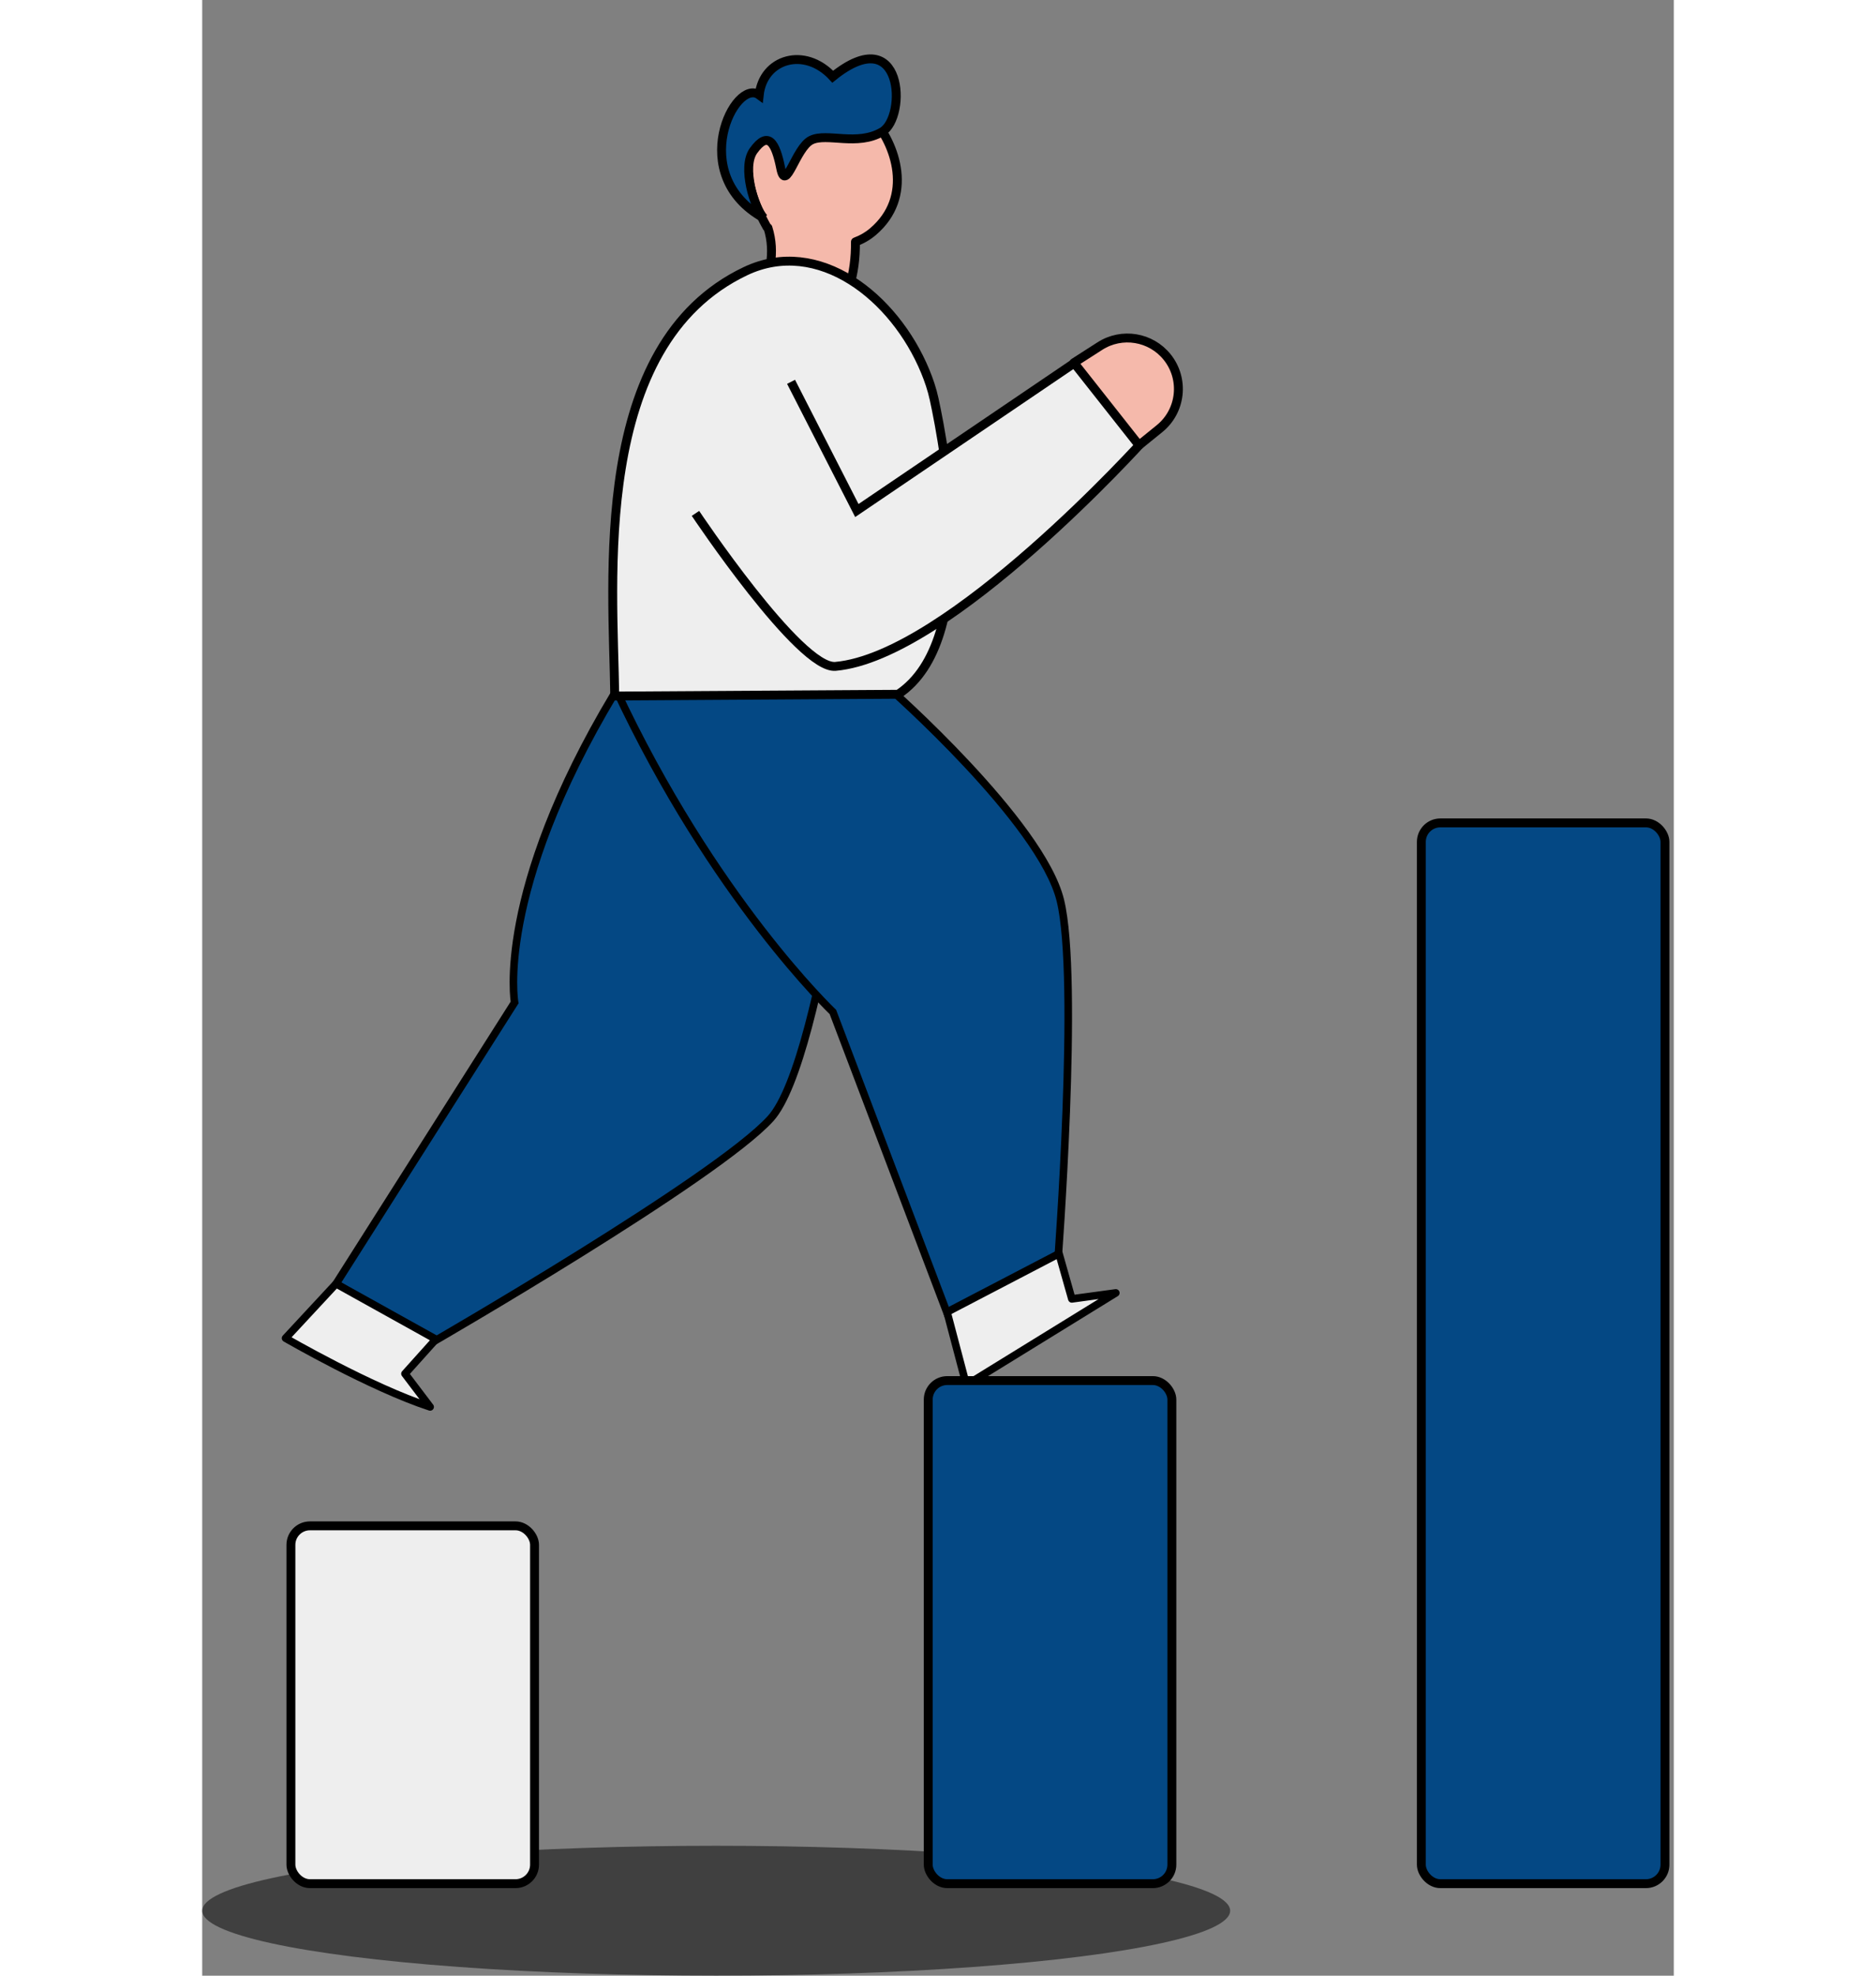 <svg width="380" height="400" viewBox="0 0 272 365" fill="none" xmlns="http://www.w3.org/2000/svg">
    <rect x="0" y="0" width="272" height="365" fill="#808080" stroke="none"/>
    <path d="M76.169 128.169L122.468 128.169C122.468 128.169 115.089 195.602 105.046 206.658C95.004 217.713 42.445 248.034 42.445 248.034L24.744 237.17L57.742 185.203C57.742 185.203 54.113 164.938 76.169 128.169Z" fill="#044884" stroke="black" stroke-width="1.399"/>
    <path d="M43.193 247.426L24.744 237.173L15.407 247.226C15.407 247.226 31.148 256.349 42.129 259.925L37.478 253.79L43.193 247.426Z" fill="#EEEEEE" stroke="black" stroke-width="1.399" stroke-linejoin="round"/>
    <path d="M76.366 127.186L126.953 127.119C126.953 127.119 155.075 151.849 158.618 166.358C162.161 180.868 158.121 233.524 158.121 233.524L137.675 242.564L116.567 186.947C116.567 186.947 94.498 166.041 76.366 127.186Z" fill="#044884"/>
    <path d="M76.366 127.186L76.365 126.487C76.126 126.487 75.904 126.609 75.776 126.811C75.648 127.012 75.631 127.265 75.732 127.482L76.366 127.186ZM126.953 127.119L127.415 126.594L127.217 126.42L126.952 126.42L126.953 127.119ZM158.121 233.524L158.403 234.164L158.786 233.995L158.818 233.578L158.121 233.524ZM137.675 242.564L137.021 242.812L137.283 243.502L137.958 243.204L137.675 242.564ZM116.567 186.947L117.221 186.698L117.164 186.549L117.048 186.439L116.567 186.947ZM76.367 127.885L126.954 127.819L126.952 126.42L76.365 126.487L76.367 127.885ZM157.838 232.885L137.392 241.924L137.958 243.204L158.403 234.164L157.838 232.885ZM138.329 242.316L117.221 186.698L115.913 187.195L137.021 242.812L138.329 242.316ZM116.567 186.947C117.048 186.439 117.048 186.439 117.048 186.439C117.048 186.439 117.047 186.439 117.047 186.438C117.047 186.438 117.046 186.437 117.045 186.436C117.042 186.434 117.039 186.43 117.034 186.426C117.024 186.416 117.008 186.401 116.988 186.382C116.947 186.342 116.885 186.283 116.804 186.203C116.641 186.043 116.397 185.802 116.081 185.481C115.448 184.84 114.521 183.877 113.351 182.6C111.011 180.047 107.698 176.234 103.819 171.209C96.061 161.16 86.04 146.263 77 126.89L75.732 127.482C84.823 146.964 94.903 161.948 102.712 172.064C106.617 177.123 109.955 180.965 112.319 183.546C113.502 184.836 114.44 185.81 115.085 186.464C115.407 186.79 115.656 187.037 115.825 187.202C115.91 187.285 115.974 187.347 116.018 187.389C116.04 187.41 116.056 187.426 116.068 187.437C116.073 187.443 116.078 187.447 116.081 187.45C116.082 187.451 116.083 187.452 116.084 187.453C116.085 187.453 116.085 187.454 116.085 187.454C116.085 187.454 116.086 187.454 116.567 186.947ZM126.953 127.119C126.492 127.645 126.492 127.645 126.492 127.645C126.492 127.645 126.492 127.645 126.493 127.646C126.493 127.646 126.495 127.647 126.496 127.649C126.499 127.652 126.504 127.656 126.511 127.662C126.524 127.673 126.544 127.691 126.57 127.714C126.623 127.761 126.702 127.831 126.804 127.922C127.01 128.106 127.312 128.377 127.698 128.728C128.471 129.43 129.58 130.449 130.922 131.718C133.607 134.257 137.222 137.791 140.946 141.775C144.672 145.762 148.497 150.189 151.608 154.514C154.729 158.855 157.086 163.032 157.938 166.524L159.297 166.193C158.379 162.43 155.891 158.075 152.743 153.698C149.585 149.306 145.716 144.83 141.968 140.82C138.219 136.809 134.582 133.254 131.883 130.702C130.534 129.426 129.418 128.4 128.639 127.693C128.249 127.339 127.944 127.065 127.736 126.879C127.632 126.786 127.552 126.715 127.498 126.667C127.471 126.643 127.45 126.625 127.437 126.613C127.43 126.607 127.424 126.602 127.421 126.599C127.419 126.597 127.418 126.596 127.417 126.595C127.416 126.595 127.416 126.595 127.416 126.595C127.415 126.594 127.415 126.594 126.953 127.119ZM157.938 166.524C158.804 170.067 159.216 176.007 159.336 182.986C159.455 189.945 159.282 197.873 158.999 205.356C158.716 212.838 158.322 219.867 157.998 225.026C157.837 227.606 157.693 229.718 157.59 231.184C157.538 231.918 157.496 232.49 157.468 232.878C157.453 233.072 157.442 233.221 157.435 233.32C157.431 233.37 157.428 233.408 157.426 233.433C157.425 233.446 157.424 233.455 157.424 233.462C157.424 233.465 157.423 233.467 157.423 233.469C157.423 233.469 157.423 233.47 157.423 233.47C157.423 233.471 157.423 233.471 158.121 233.524C158.818 233.578 158.818 233.578 158.818 233.577C158.818 233.577 158.818 233.576 158.818 233.575C158.818 233.574 158.818 233.571 158.819 233.568C158.819 233.562 158.82 233.552 158.821 233.539C158.823 233.514 158.826 233.476 158.829 233.425C158.837 233.325 158.848 233.176 158.863 232.981C158.891 232.591 158.933 232.018 158.985 231.283C159.089 229.813 159.233 227.698 159.395 225.114C159.718 219.947 160.113 212.905 160.397 205.409C160.681 197.914 160.854 189.957 160.734 182.962C160.615 175.988 160.204 169.904 159.297 166.193L157.938 166.524Z" fill="black"/>
    <path fill-rule="evenodd" clip-rule="evenodd" d="M120.736 44.684C121.886 44.265 122.982 43.651 123.982 42.799C131.53 36.369 128.293 26.667 123.725 21.616C119.158 16.565 91.214 18.58 104.396 41.979C104.451 42.012 104.508 42.046 104.565 42.08C106.039 46.769 104.796 50.792 103.305 55.618C102.697 57.586 102.047 59.688 101.524 62.024L115.505 61.022C119.347 55.804 120.804 50.545 120.736 44.684Z" fill="#F5B9AB"/>
    <path d="M123.982 42.799L124.515 43.425L124.515 43.425L123.982 42.799ZM120.736 44.684L120.454 43.912C120.126 44.031 119.909 44.345 119.913 44.694L120.736 44.684ZM123.725 21.616L124.335 21.064L123.725 21.616ZM104.396 41.979L103.679 42.382C103.749 42.506 103.85 42.61 103.971 42.683L104.396 41.979ZM104.565 42.08L105.35 41.833C105.289 41.639 105.158 41.474 104.982 41.371L104.565 42.08ZM103.305 55.618L102.519 55.375L102.519 55.375L103.305 55.618ZM101.524 62.024L100.721 61.844C100.664 62.098 100.731 62.364 100.901 62.561C101.07 62.758 101.323 62.863 101.583 62.844L101.524 62.024ZM115.505 61.022L115.563 61.843C115.803 61.825 116.024 61.704 116.167 61.51L115.505 61.022ZM123.449 42.173C122.528 42.958 121.518 43.523 120.454 43.912L121.017 45.457C122.254 45.006 123.436 44.344 124.515 43.425L123.449 42.173ZM123.115 22.168C125.304 24.587 127.166 28.12 127.58 31.783C127.99 35.407 126.988 39.157 123.449 42.173L124.515 43.425C128.524 40.01 129.678 35.694 129.214 31.598C128.755 27.539 126.715 23.696 124.335 21.064L123.115 22.168ZM105.112 41.575C101.872 35.824 101.243 31.532 102.011 28.412C102.774 25.315 104.959 23.196 107.756 21.872C110.565 20.543 113.934 20.047 116.883 20.198C118.353 20.273 119.694 20.507 120.788 20.863C121.897 21.224 122.68 21.687 123.115 22.168L124.335 21.064C123.629 20.283 122.539 19.703 121.297 19.299C120.04 18.89 118.552 18.636 116.966 18.555C113.802 18.394 110.153 18.918 107.053 20.385C103.94 21.858 101.326 24.315 100.414 28.019C99.507 31.7 100.328 36.434 103.679 42.382L105.112 41.575ZM104.982 41.371C104.927 41.338 104.873 41.306 104.82 41.274L103.971 42.683C104.03 42.718 104.089 42.753 104.149 42.789L104.982 41.371ZM104.091 55.861C105.571 51.069 106.912 46.803 105.35 41.833L103.781 42.326C105.167 46.736 104.021 50.514 102.519 55.375L104.091 55.861ZM102.326 62.204C102.842 59.904 103.482 57.832 104.091 55.861L102.519 55.375C101.912 57.341 101.253 59.472 100.721 61.844L102.326 62.204ZM115.446 60.202L101.465 61.204L101.583 62.844L115.563 61.843L115.446 60.202ZM119.913 44.694C119.98 50.389 118.571 55.471 114.842 60.535L116.167 61.51C120.123 56.138 121.628 50.7 121.558 44.675L119.913 44.694Z" fill="black"/>
    <path d="M101.888 27.849C99.7 30.893 102.056 38.41 103.795 40.29C89.389 32.297 98.509 14.262 102.954 17.551C103.678 10.883 111.329 8.53 116.545 14.169C129.622 3.609 130.31 21.604 125.694 24.34C121.079 27.076 115.479 24.471 112.573 25.882C109.667 27.293 107.873 35.84 106.932 31.096C105.99 26.352 104.622 24.044 101.888 27.849Z" fill="#044884" stroke="black" stroke-width="1.645"/>
    <path d="M128.642 128.265C143.721 118.236 137.428 83.581 135.283 73.728C134.897 71.956 134.325 70.255 133.632 68.579C127.932 54.8 113.871 43.702 100.403 50.103C71.718 63.736 75.982 107.223 76.253 128.591L128.642 128.265Z" fill="#EEEEEE" stroke="black" stroke-width="1.645" stroke-linejoin="round"/>
    <path d="M173.997 81.372L161.895 66.603L121.116 95.133L107.936 68.604L90.87 95.133C90.87 95.133 109.358 123.848 118.75 123.014C135.866 121.493 173.997 81.372 173.997 81.372Z" fill="#EEEEEE"/>
    <path d="M108.839 70.54L121.001 94.319L161.894 66.603L173.997 81.373C173.997 81.373 138.051 121.245 117.045 123.111C110.434 123.699 91.173 94.846 91.173 94.846" stroke="black" stroke-width="1.645"/>
    <path d="M165.918 63.938L161.125 67.014L173.158 82.26L176.942 79.194C180.969 75.932 181.607 70.031 178.37 65.984C175.356 62.214 169.981 61.331 165.918 63.938Z" fill="#F5B9AB" stroke="black" stroke-width="1.645" stroke-linejoin="round"/>
    <path d="M158.369 231.606L137.675 242.395L141.235 255.877L168.866 238.861L160.736 239.965L158.369 231.606Z" fill="#EEEEEE" stroke="black" stroke-width="1.399" stroke-linejoin="round"/>
    <ellipse cx="95" cy="353" rx="95" ry="12" fill="black" fill-opacity="0.5"/>
    <rect x="134.196" y="255.056" width="45.031" height="92.944" rx="3.515" fill="#044884" stroke="black" stroke-width="1.645" stroke-linejoin="round"/>
    <rect x="16.395" y="281.895" width="45.031" height="66.105" rx="3.515" fill="#EEEEEE" stroke="black" stroke-width="1.645" stroke-linejoin="round"/>
    <rect x="225.338" y="152.026" width="45.031" height="195.974" rx="3.515" fill="#044884" stroke="black" stroke-width="1.645" stroke-linejoin="round"/>
</svg>
